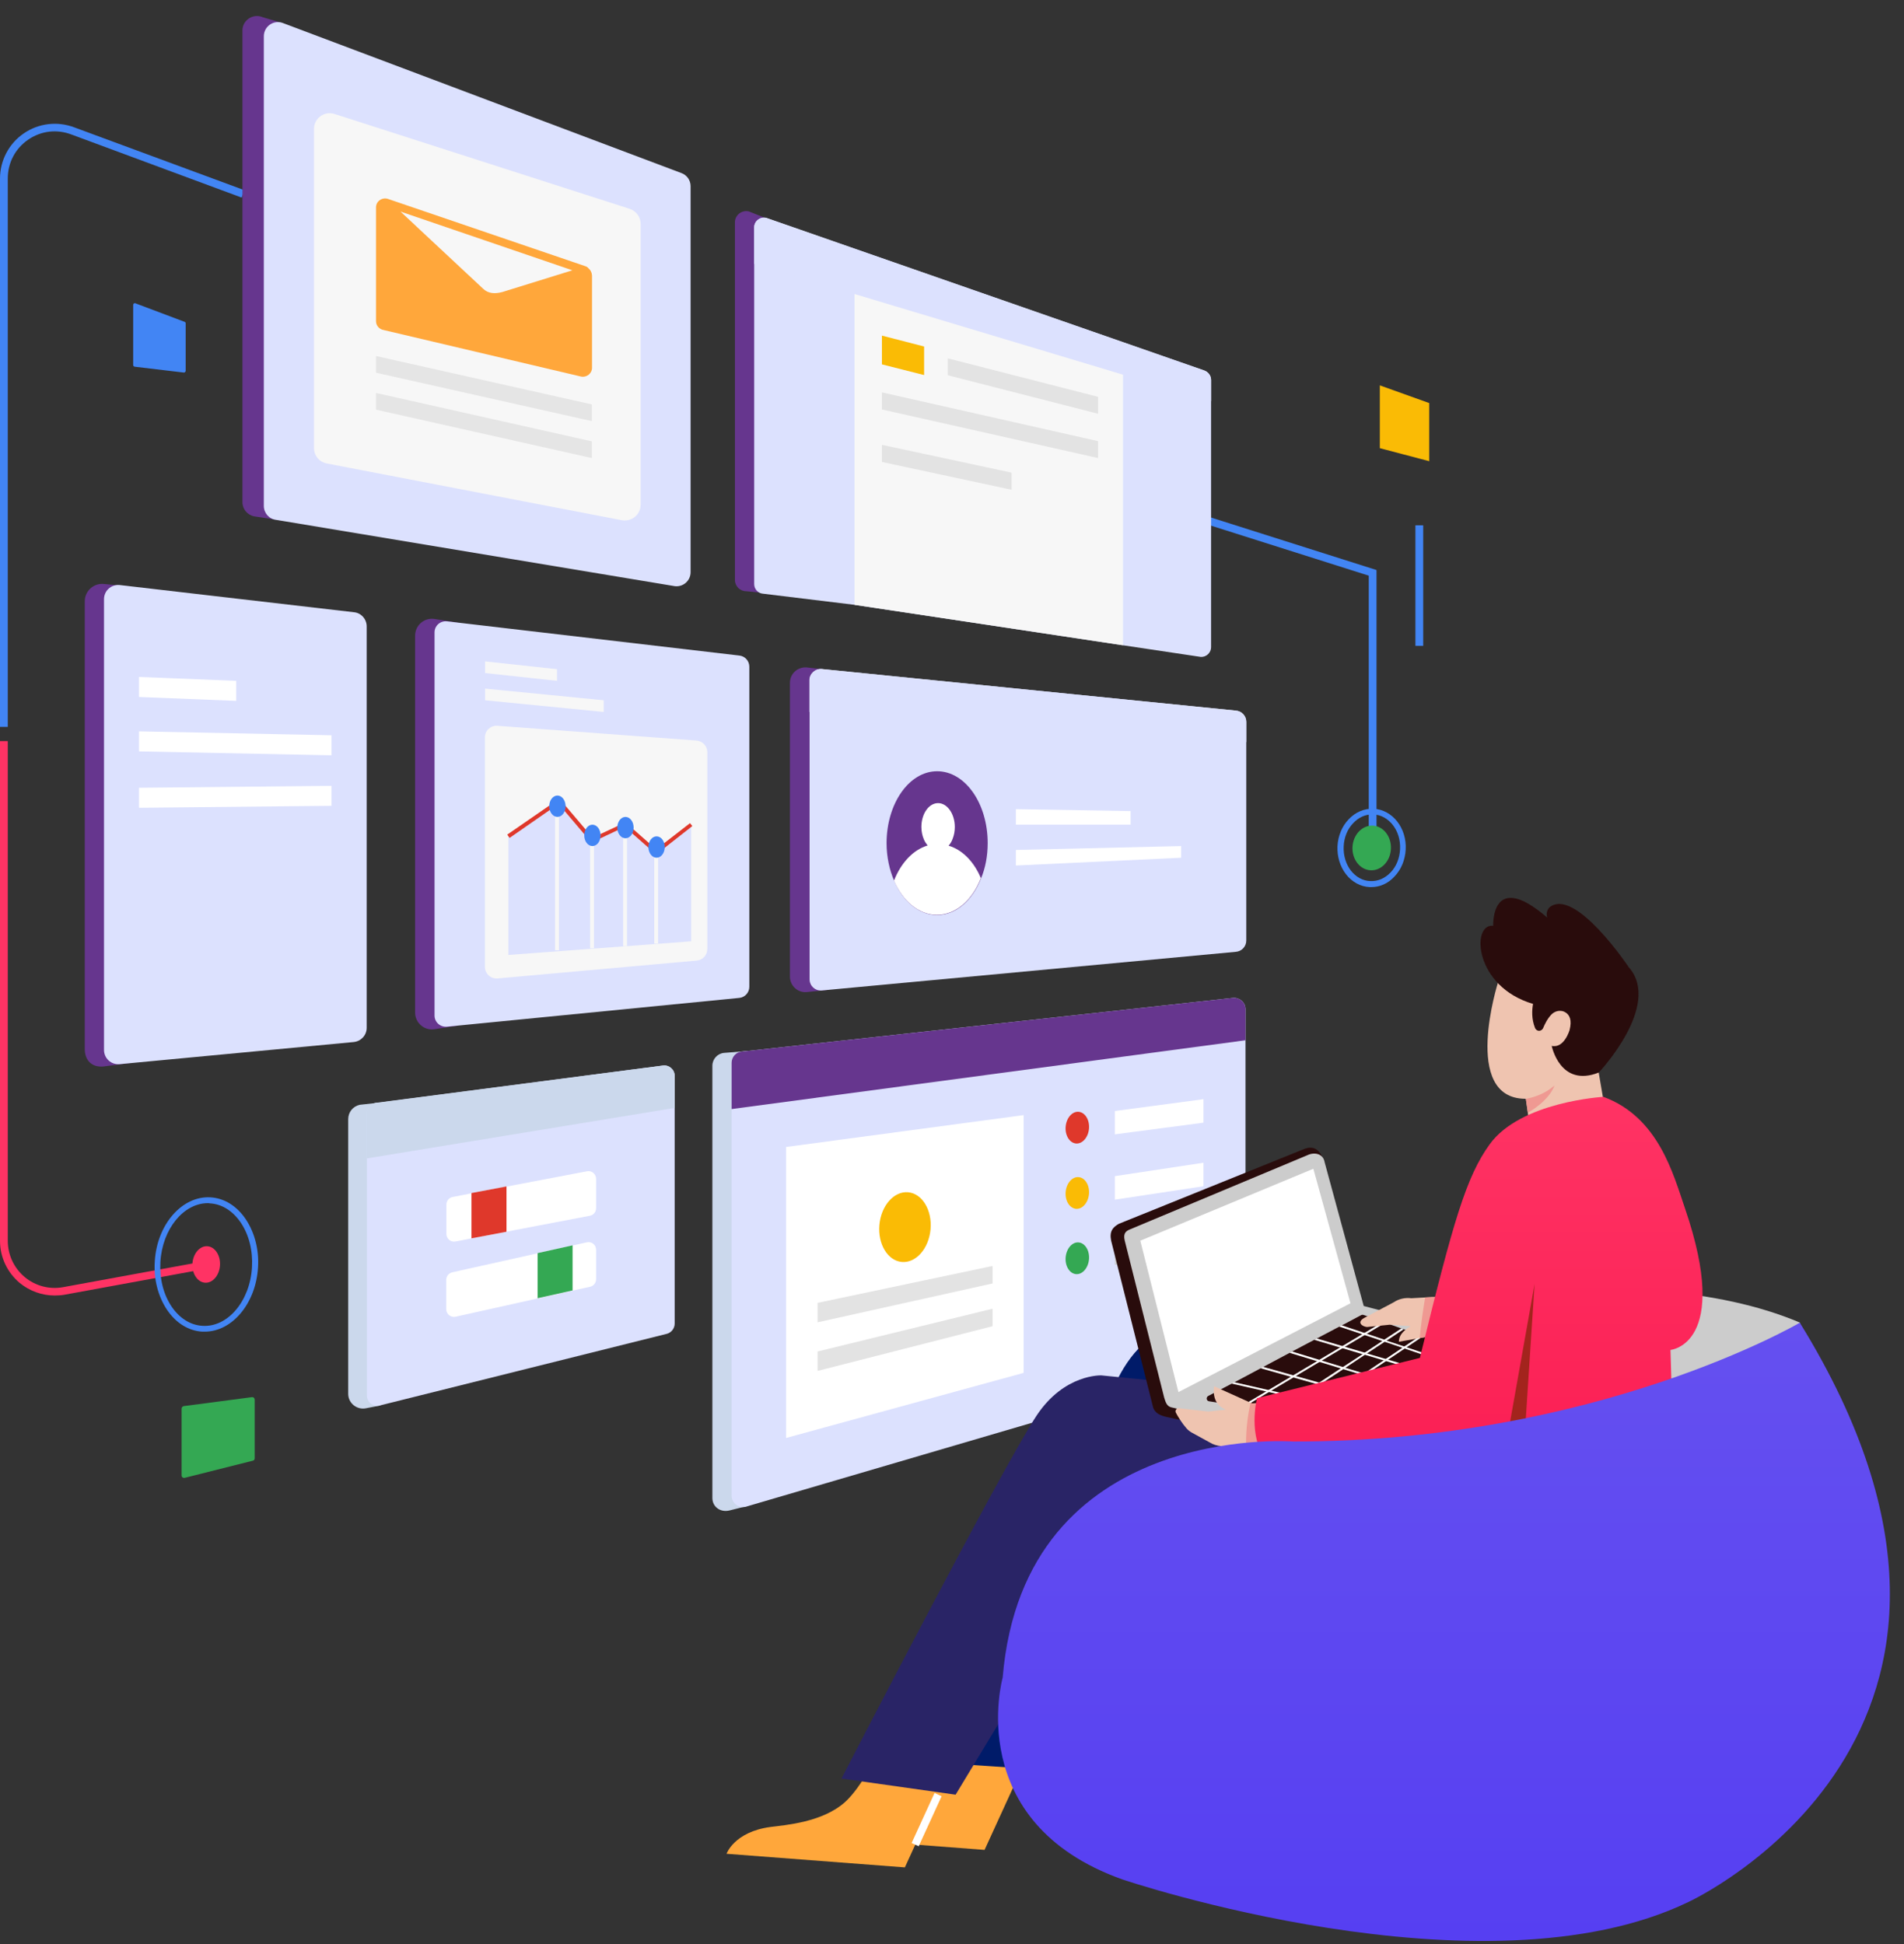 <svg width="94" height="96" viewBox="0 0 94 96" fill="none" xmlns="http://www.w3.org/2000/svg">
<rect x="0" y="0" width="94" height="96" fill="#333333" stroke="none"/>
<path d="M10.861 62.478C10.89 61.981 10.609 61.56 10.234 61.538C9.858 61.516 9.53 61.901 9.5 62.399C9.471 62.896 9.752 63.317 10.128 63.339C10.504 63.361 10.832 62.976 10.861 62.478Z" fill="#FF3364"/>
<path d="M12.574 69.115V72.014C12.574 72.072 12.536 72.12 12.478 72.129L9.119 72.974C9.042 72.993 8.965 72.936 8.965 72.859V69.557C8.965 69.499 9.013 69.442 9.071 69.432L12.43 68.991C12.517 68.981 12.574 69.039 12.574 69.115Z" fill="#34A853"/>
<path d="M9.167 15.967V18.309C9.167 18.357 9.119 18.405 9.071 18.396L6.652 18.108C6.604 18.098 6.575 18.069 6.575 18.021V15.055C6.575 14.998 6.633 14.95 6.69 14.979L9.109 15.89C9.148 15.9 9.167 15.929 9.167 15.967Z" fill="#4285F4"/>
<path d="M68.122 19.029V22.13L70.56 22.773V19.903L68.122 19.029Z" fill="#FABB05"/>
<path d="M67.959 41.634H67.575V28.426L57.439 25.211L57.554 24.846L67.959 28.148V41.634Z" fill="#4285F4"/>
<path d="M0.384 35.894H0V8.816C0 7.923 0.442 7.088 1.171 6.589C1.91 6.08 2.841 5.975 3.676 6.292L12.066 9.392L11.931 9.757L3.542 6.647C2.812 6.368 2.035 6.455 1.392 6.896C0.749 7.338 0.384 8.039 0.384 8.816V35.894Z" fill="#4285F4"/>
<path d="M2.697 63.971C2.073 63.971 1.459 63.75 0.969 63.347C0.355 62.828 0 62.08 0 61.273V36.595H0.384V61.273C0.384 61.964 0.691 62.617 1.219 63.059C1.747 63.5 2.438 63.683 3.12 63.558L10.136 62.272L10.204 62.646L3.187 63.932C3.024 63.961 2.86 63.971 2.697 63.971Z" fill="#FF3364"/>
<path d="M68.67 41.919C68.7 41.31 68.299 40.795 67.775 40.769C67.251 40.744 66.802 41.217 66.772 41.825C66.742 42.434 67.143 42.949 67.667 42.974C68.191 43 68.64 42.527 68.67 41.919Z" fill="#34A853"/>
<path d="M67.7 43.804C67.671 43.804 67.652 43.804 67.623 43.804C67.172 43.784 66.75 43.554 66.452 43.17C66.155 42.786 66.011 42.297 66.03 41.788C66.059 41.279 66.251 40.799 66.587 40.454C66.922 40.099 67.354 39.916 67.815 39.935C68.746 39.983 69.457 40.886 69.399 41.951C69.37 42.46 69.178 42.94 68.842 43.285C68.535 43.621 68.132 43.804 67.7 43.804ZM67.748 40.214C67.402 40.214 67.067 40.367 66.807 40.646C66.519 40.943 66.356 41.356 66.337 41.797C66.318 42.239 66.442 42.661 66.692 42.988C66.942 43.304 67.278 43.496 67.652 43.506C68.026 43.525 68.372 43.372 68.65 43.084C68.938 42.786 69.101 42.373 69.121 41.932C69.169 41.02 68.573 40.252 67.806 40.214C67.786 40.214 67.767 40.214 67.748 40.214Z" fill="#4285F4"/>
<path d="M10.107 65.756C10.069 65.756 10.031 65.756 9.992 65.756C9.301 65.718 8.677 65.324 8.236 64.662C7.804 64.009 7.583 63.164 7.641 62.291C7.746 60.467 8.984 59.046 10.386 59.123C11.077 59.162 11.701 59.555 12.142 60.217C12.574 60.87 12.795 61.715 12.738 62.588C12.632 64.364 11.461 65.756 10.107 65.756ZM10.261 59.411C9.061 59.411 8.015 60.688 7.919 62.31C7.871 63.126 8.063 63.903 8.466 64.508C8.86 65.094 9.407 65.439 10.002 65.468C11.25 65.545 12.344 64.239 12.44 62.579C12.488 61.763 12.296 60.985 11.893 60.381C11.499 59.795 10.952 59.45 10.357 59.421C10.328 59.411 10.29 59.411 10.261 59.411Z" fill="#4285F4"/>
<path d="M70.263 25.94H69.879V31.892H70.263V25.94Z" fill="#4285F4"/>
<path d="M6.297 28.945L5.155 28.839C4.636 28.772 4.185 29.175 4.185 29.693V51.799C4.185 52.298 4.473 52.711 5.097 52.663L6.498 52.481L6.297 28.945Z" fill="#66368e"/>
<path d="M18.103 30.932V50.753C18.103 51.118 17.825 51.415 17.47 51.454L5.903 52.548C5.49 52.586 5.135 52.26 5.135 51.847V29.588C5.135 29.175 5.481 28.858 5.894 28.887L17.47 30.231C17.825 30.26 18.103 30.567 18.103 30.932Z" fill="#DCE1FE"/>
<path d="M6.863 33.427V34.416L11.662 34.608V33.619L6.863 33.427Z" fill="white"/>
<path d="M6.863 36.115V37.104L16.366 37.296V36.307L6.863 36.115Z" fill="white"/>
<path d="M6.863 38.899V39.887L16.366 39.791V38.803L6.863 38.899Z" fill="white"/>
<path d="M22.576 30.74L21.463 30.567C20.954 30.48 20.493 30.874 20.493 31.392V49.995C20.493 50.513 20.954 50.907 21.463 50.82L22.576 50.648V30.74Z" fill="#66368e"/>
<path d="M21.453 50.148V31.229C21.453 30.893 21.741 30.644 22.077 30.682L36.504 32.371C36.782 32.4 36.994 32.64 36.994 32.919V48.728C36.994 49.006 36.782 49.246 36.504 49.275L22.077 50.696C21.741 50.734 21.453 50.475 21.453 50.148Z" fill="#DCE1FE"/>
<path d="M23.939 36.413V47.739C23.939 48.075 24.227 48.344 24.563 48.315L34.402 47.432C34.7 47.403 34.92 47.154 34.92 46.856V37.142C34.92 36.835 34.68 36.585 34.373 36.566L24.534 35.837C24.208 35.827 23.939 36.086 23.939 36.413Z" fill="#F7F7F7"/>
<path d="M25.101 47.154V41.298L27.596 39.571L29.228 41.49L30.86 40.722L32.396 42.066L34.123 40.722V46.482L25.101 47.154Z" fill="#DCE1FE"/>
<path d="M27.596 39.955H27.404V46.923H27.596V39.955Z" fill="#F7F7F7"/>
<path d="M29.324 41.682H29.132V46.827H29.324V41.682Z" fill="#F7F7F7"/>
<path d="M32.396 42.191L30.841 40.828L29.199 41.605L27.577 39.695L25.158 41.375L25.043 41.212L27.616 39.436L29.257 41.365L30.879 40.607L32.396 41.941L34.066 40.646L34.181 40.79L32.396 42.191Z" fill="#DF382B"/>
<path d="M27.52 40.338C27.742 40.338 27.923 40.102 27.923 39.81C27.923 39.519 27.742 39.283 27.52 39.283C27.297 39.283 27.116 39.519 27.116 39.81C27.116 40.102 27.297 40.338 27.52 40.338Z" fill="#4285F4"/>
<path d="M30.956 40.914H30.764V46.722H30.956V40.914Z" fill="#F7F7F7"/>
<path d="M32.492 42.258H32.3V46.597H32.492V42.258Z" fill="#F7F7F7"/>
<path d="M29.247 41.778C29.47 41.778 29.651 41.542 29.651 41.25C29.651 40.959 29.47 40.722 29.247 40.722C29.025 40.722 28.844 40.959 28.844 41.25C28.844 41.542 29.025 41.778 29.247 41.778Z" fill="#4285F4"/>
<path d="M30.879 41.394C31.102 41.394 31.282 41.158 31.282 40.866C31.282 40.575 31.102 40.338 30.879 40.338C30.657 40.338 30.476 40.575 30.476 40.866C30.476 41.158 30.657 41.394 30.879 41.394Z" fill="#4285F4"/>
<path d="M32.415 42.354C32.638 42.354 32.818 42.118 32.818 41.826C32.818 41.535 32.638 41.298 32.415 41.298C32.192 41.298 32.012 41.535 32.012 41.826C32.012 42.118 32.192 42.354 32.415 42.354Z" fill="#4285F4"/>
<path d="M23.949 34.003V34.579L29.804 35.155V34.579L23.949 34.003Z" fill="#F7F7F7"/>
<path d="M23.949 32.659V33.235L27.5 33.619V33.043L23.949 32.659Z" fill="#F7F7F7"/>
<path d="M13.947 25.71L12.565 25.499C12.219 25.441 11.97 25.144 11.97 24.798V1.502C11.97 0.993 12.498 0.648 12.968 0.849L13.966 1.147L13.947 25.71Z" fill="#66368e"/>
<path d="M34.095 9.19V28.254C34.095 28.676 33.73 28.993 33.317 28.945L13.64 25.672C13.285 25.633 13.025 25.336 13.025 24.98V1.79C13.025 1.3 13.515 0.964 13.966 1.137L33.644 8.547C33.912 8.643 34.095 8.902 34.095 9.19Z" fill="#DCE1FE"/>
<path d="M16.519 5.629L31.09 10.313C31.407 10.419 31.628 10.717 31.628 11.053V24.923C31.628 25.403 31.196 25.767 30.716 25.691L16.145 22.888C15.771 22.821 15.502 22.504 15.502 22.12V6.368C15.502 5.841 16.011 5.466 16.519 5.629Z" fill="#F7F7F7"/>
<path d="M29.055 13.251C29.007 13.193 28.95 13.155 28.873 13.136L19.159 9.824C18.89 9.728 18.564 9.92 18.564 10.237V15.862C18.564 16.073 18.718 16.255 18.929 16.294L28.7 18.597C28.969 18.645 29.228 18.434 29.228 18.165V13.606C29.219 13.452 29.151 13.328 29.055 13.251ZM24.794 14.422C24.429 14.518 24.102 14.499 23.853 14.259L19.773 10.448L28.259 13.347L24.794 14.422Z" fill="#FFA73B"/>
<path d="M29.219 19.97V20.795L18.564 18.405V17.58L29.219 19.97Z" fill="#E5E5E5"/>
<path d="M29.219 21.794V22.619L18.564 20.229V19.404L29.219 21.794Z" fill="#E5E5E5"/>
<path d="M41.611 33.159L39.835 32.957C39.384 32.919 39 33.264 39 33.715V48.229C39 48.68 39.393 49.035 39.835 48.987L40.939 48.872L41.611 33.159Z" fill="#66368e"/>
<path d="M61.528 35.645V46.443C61.528 46.741 61.298 46.981 61.01 47L40.555 48.91C40.238 48.929 39.969 48.68 39.969 48.353V33.59C39.969 33.274 40.238 33.024 40.555 33.034L61.01 35.088C61.298 35.107 61.528 35.347 61.528 35.645Z" fill="#DCE1FE"/>
<path d="M61.528 35.645V36.643L39.96 35.155V33.59C39.96 33.274 40.228 33.024 40.545 33.034L61 35.088C61.298 35.107 61.528 35.347 61.528 35.645Z" fill="#DCE1FE"/>
<path d="M48.762 41.634C48.762 42.268 48.647 42.863 48.435 43.372C48.013 44.456 47.197 45.186 46.266 45.186C45.364 45.186 44.577 44.504 44.145 43.496C43.914 42.959 43.77 42.316 43.77 41.634C43.77 39.676 44.884 38.083 46.266 38.083C47.648 38.083 48.762 39.666 48.762 41.634Z" fill="#66368e"/>
<path d="M46.832 41.759C46.919 41.663 46.986 41.548 47.034 41.413C47.101 41.241 47.139 41.049 47.139 40.838C47.139 40.185 46.765 39.657 46.314 39.657C45.853 39.657 45.489 40.185 45.489 40.838C45.489 41.068 45.536 41.27 45.613 41.452C45.661 41.567 45.728 41.663 45.796 41.749C45.085 41.961 44.481 42.604 44.135 43.487C44.577 44.504 45.364 45.176 46.256 45.176C47.188 45.176 48.003 44.447 48.426 43.362C48.09 42.556 47.514 41.961 46.832 41.759Z" fill="white"/>
<path d="M50.154 39.955L55.817 40.05V40.722H50.154V39.955Z" fill="white"/>
<path d="M50.154 41.97L58.312 41.778V42.354L50.154 42.738V41.97Z" fill="white"/>
<path d="M18.794 54.439L17.758 54.554C17.422 54.631 17.191 54.919 17.191 55.264V68.828C17.191 69.288 17.623 69.634 18.074 69.538L18.775 69.403L18.794 54.439Z" fill="#CBD8EC"/>
<path d="M33.308 53.124V65.362C33.308 65.593 33.145 65.804 32.924 65.862L18.746 69.403C18.42 69.48 18.113 69.24 18.113 68.904V54.977C18.113 54.717 18.305 54.506 18.554 54.468L32.732 52.615C33.039 52.577 33.308 52.817 33.308 53.124Z" fill="#DCE1FE"/>
<path d="M29.43 58.211V59.661C29.43 59.843 29.295 60.006 29.113 60.035L25.389 60.745L25.005 60.822L23.277 61.148L22.797 61.245L22.49 61.302C22.25 61.35 22.039 61.168 22.039 60.928V59.478C22.039 59.296 22.173 59.133 22.355 59.104L22.807 59.018L23.287 58.922L25.014 58.595L25.398 58.518L28.979 57.837C29.209 57.789 29.43 57.971 29.43 58.211Z" fill="white"/>
<path d="M29.43 61.715V63.164C29.43 63.347 29.305 63.5 29.132 63.539L28.268 63.731L26.541 64.115L25.389 64.374L22.797 64.95L22.5 65.017C22.259 65.074 22.029 64.892 22.029 64.642V63.203C22.029 63.02 22.154 62.867 22.327 62.828L22.787 62.723L25.379 62.147L26.531 61.888L28.259 61.504L28.95 61.35C29.199 61.283 29.43 61.465 29.43 61.715Z" fill="white"/>
<path d="M33.308 53.124V54.708L18.103 57.203V54.967C18.103 54.708 18.295 54.497 18.545 54.458L32.732 52.615C33.039 52.577 33.308 52.817 33.308 53.124Z" fill="#CBD8EC"/>
<path d="M25.005 58.586V60.822L23.277 61.148V58.912L25.005 58.586Z" fill="#DF382B"/>
<path d="M28.268 61.494V63.721L26.541 64.105V61.878L28.268 61.494Z" fill="#34A853"/>
<path d="M36.946 51.895L35.746 51.991C35.419 52.02 35.17 52.298 35.17 52.625V73.972C35.17 74.404 35.563 74.692 36.005 74.587L36.936 74.356L36.946 51.895Z" fill="#CBD8EC"/>
<path d="M61.49 49.832V66.745C61.49 66.994 61.326 67.215 61.086 67.282L36.84 74.395C36.485 74.5 36.12 74.232 36.12 73.857V52.481C36.12 52.193 36.341 51.943 36.638 51.924L60.885 49.275C61.211 49.256 61.49 49.505 61.49 49.832Z" fill="#DCE1FE"/>
<path d="M38.808 56.637L50.537 55.063V67.791L38.808 71.006V56.637Z" fill="white"/>
<path d="M53.763 55.735C53.724 56.167 53.436 56.493 53.12 56.464C52.803 56.435 52.572 56.061 52.611 55.629C52.649 55.197 52.937 54.871 53.254 54.9C53.571 54.928 53.801 55.303 53.763 55.735Z" fill="#DF382B"/>
<path d="M55.039 54.861V56.013L59.416 55.437V54.276L55.039 54.861Z" fill="white"/>
<path d="M53.763 58.96C53.724 59.392 53.436 59.718 53.12 59.69C52.803 59.661 52.572 59.286 52.611 58.854C52.649 58.422 52.937 58.096 53.254 58.125C53.571 58.154 53.801 58.528 53.763 58.96Z" fill="#FABB05"/>
<path d="M55.039 58.077V59.238L59.416 58.576V57.415L55.039 58.077Z" fill="white"/>
<path d="M53.763 62.185C53.724 62.617 53.436 62.944 53.12 62.915C52.803 62.886 52.572 62.511 52.611 62.08C52.649 61.648 52.937 61.321 53.254 61.35C53.571 61.379 53.801 61.753 53.763 62.185Z" fill="#34A853"/>
<path d="M55.039 61.302V62.454L59.416 61.715V60.553L55.039 61.302Z" fill="#CCCCCC"/>
<path d="M61.49 49.832V51.367L36.12 54.765V52.481C36.12 52.193 36.341 51.943 36.638 51.924L60.885 49.275C61.211 49.256 61.49 49.505 61.49 49.832Z" fill="#66368e"/>
<path d="M45.94 60.71C46.027 59.76 45.533 58.937 44.837 58.873C44.14 58.809 43.504 59.527 43.416 60.477C43.329 61.428 43.823 62.25 44.52 62.314C45.217 62.378 45.852 61.66 45.94 60.71Z" fill="#FABB05"/>
<path d="M40.363 64.335V65.295L49.002 63.376V62.512L40.363 64.335Z" fill="#E3E3E3"/>
<path d="M40.363 66.735V67.695L49.002 65.487V64.623L40.363 66.735Z" fill="#E3E3E3"/>
<path d="M38.923 11.216L36.965 10.438C36.619 10.361 36.283 10.621 36.283 10.976V28.637C36.283 28.945 36.533 29.194 36.84 29.194L38.654 29.377L38.923 11.216Z" fill="#66368e"/>
<path d="M59.791 18.76V31.959C59.791 32.227 59.56 32.448 59.291 32.439L55.442 31.863L42.187 29.866L37.694 29.319C37.435 29.309 37.234 29.098 37.234 28.839V11.235C37.234 10.928 37.522 10.697 37.829 10.765L59.426 18.29C59.637 18.348 59.791 18.54 59.791 18.76Z" fill="#DCE1FE"/>
<path d="M55.442 17.052V31.863L42.187 29.866V13.222L55.442 17.052Z" fill="#F7F7F7"/>
<path d="M59.791 18.76V19.807L37.234 13.03V11.225C37.234 10.918 37.522 10.688 37.829 10.755L59.426 18.28C59.637 18.348 59.791 18.54 59.791 18.76Z" fill="#DCE1FE"/>
<path d="M43.54 19.375V20.219L54.214 22.619V21.784L43.54 19.375Z" fill="#E3E3E3"/>
<path d="M43.54 21.966V22.811L49.942 24.184V23.339L43.54 21.966Z" fill="#E3E3E3"/>
<path d="M45.623 17.11L43.54 16.572V17.992L45.623 18.52V17.11Z" fill="#FABB05"/>
<path d="M46.794 17.695V18.53L54.214 20.431V19.596L46.794 17.695Z" fill="#E3E3E3"/>
<path d="M79.401 55.725L75.667 56.676L75.427 54.938L75.331 54.257H75.302C72.135 54.237 73.958 48.507 73.958 48.507L78.134 48.334L79.401 55.725Z" fill="#EFC4B0"/>
<path d="M80.418 47.768C80.418 47.768 77.779 43.813 76.512 44.792C76.512 44.792 76.281 44.984 76.387 45.311C73.603 42.901 73.718 45.714 73.718 45.714C72.634 45.589 72.758 48.709 75.686 49.572C75.629 49.889 75.609 50.312 75.782 50.753C75.801 50.811 75.859 50.868 75.916 50.888C76.022 50.926 76.137 50.868 76.185 50.763C76.262 50.58 76.387 50.312 76.588 50.1C76.78 49.899 77.088 49.851 77.308 50.004C77.491 50.129 77.615 50.369 77.491 50.859C77.491 50.859 77.231 51.78 76.608 51.646C76.608 51.646 77.02 53.719 78.93 52.961C78.93 52.97 82.06 49.64 80.418 47.768Z" fill="#290C0C"/>
<path d="M48.608 91.346L39.806 90.674C39.806 90.674 40.18 89.59 41.975 89.35C42.724 89.254 44.529 89.119 45.642 88.131C46.506 87.363 47.37 85.539 47.37 85.539L51.161 85.769L48.608 91.346Z" fill="#FFA73B"/>
<path d="M44.673 92.21L35.87 91.538C35.87 91.538 36.245 90.454 38.04 90.214C38.789 90.118 40.593 89.983 41.707 88.995C42.571 88.227 43.434 86.403 43.434 86.403L47.226 86.633L44.673 92.21Z" fill="#FFA73B"/>
<path d="M65.972 66.265L59.148 65.372C59.148 65.372 56.393 64.902 54.857 68.818L46.852 87.075L51.209 87.372L61.768 69.557L65.511 69.96L65.972 66.265Z" fill="#001B69"/>
<path d="M67.316 69.202L54.377 67.916C54.377 67.916 52.553 67.829 51.181 69.893C49.443 72.523 41.543 87.823 41.543 87.823L47.178 88.62L56.057 73.934L66.625 74.635L67.316 69.202Z" fill="#292466"/>
<path d="M67.537 64.998C67.873 64.911 80.553 61.801 88.856 65.305L89.518 70.277L66.894 74.808L67.537 64.998Z" fill="#CCCCCC"/>
<path d="M56.93 69.499L54.857 61.264C54.761 60.784 54.953 60.592 55.241 60.429L64.417 56.724C65.118 56.464 65.31 57.232 65.31 57.232L65.079 57.991L59.282 61.129L70.33 71.986L69.764 72.629L57.736 69.999C57.544 69.951 57.065 69.903 56.93 69.499Z" fill="#290C0C"/>
<path d="M64.552 57.04L55.759 60.717C55.615 60.784 55.433 60.88 55.529 61.264L57.477 69.019C57.544 69.231 57.602 69.432 57.813 69.49C59.887 69.989 69.975 72.408 70.004 72.312C70.023 72.225 73.248 68.453 74.467 67.033C74.678 66.783 74.563 66.399 74.246 66.313L67.326 64.489L65.396 57.386C65.32 56.944 64.868 56.887 64.552 57.04Z" fill="#CCCCCC"/>
<path d="M71.079 66.495L70.637 66.927L70.56 67.004L67.671 69.835L67.633 69.874L67.143 70.354C67.115 70.382 67.067 70.402 67.028 70.392L59.685 69.192C59.56 69.173 59.532 69 59.647 68.933L60.818 68.319L60.952 68.252L62.248 67.561L62.373 67.493L63.688 66.793L63.812 66.725L64.888 66.159L65.012 66.092L66.126 65.506L66.241 65.449L67.201 64.94C67.239 64.921 67.278 64.921 67.316 64.93L69.197 65.602L69.313 65.641L71.05 66.265C71.127 66.303 71.156 66.418 71.079 66.495Z" fill="#290C0C"/>
<path d="M68.317 65.249L61.315 69.419L61.364 69.501L68.366 65.332L68.317 65.249Z" fill="white"/>
<path d="M69.293 65.641L68.458 66.198L68.362 66.255L67.489 66.831L67.383 66.898L66.423 67.541L66.318 67.609L65.252 68.309L65.147 68.376L64.206 69L64.1 69.077L63.073 69.749L63.016 69.663L63.966 69.039L64.081 68.972L65.022 68.348L65.127 68.271L66.193 67.57L66.299 67.503L67.268 66.869L67.374 66.793L68.247 66.217L68.343 66.15L69.178 65.602H69.188L69.293 65.641Z" fill="white"/>
<path d="M67.681 69.787L67.671 69.835L67.662 69.883L67.633 69.874L64.1 69.077L63.966 69.039L60.798 68.319L60.933 68.252L64.081 68.972L64.206 69L67.681 69.787Z" fill="white"/>
<path d="M68.247 69.144L68.218 69.24L65.147 68.376L65.022 68.348L62.229 67.561L62.353 67.493L65.127 68.271L65.252 68.309L68.247 69.144Z" fill="white"/>
<path d="M63.669 66.802L66.193 67.57L66.318 67.609L69.034 68.434L69.063 68.348L66.423 67.541L66.299 67.503L63.784 66.735L63.669 66.802Z" fill="white"/>
<path d="M69.888 67.541L69.86 67.637L67.383 66.898L67.268 66.869L64.888 66.159L65.003 66.092L67.374 66.793L67.489 66.831L69.888 67.541Z" fill="white"/>
<path d="M70.064 65.996L64.245 69.899L64.298 69.979L70.118 66.076L70.064 65.996Z" fill="white"/>
<path d="M64.84 57.712L56.297 61.264L58.178 68.741L66.673 64.355L64.84 57.712Z" fill="white"/>
<path d="M70.637 66.927L70.608 67.013L70.56 67.004L68.362 66.255L68.247 66.217L66.116 65.506L66.231 65.439L68.343 66.15L68.458 66.198L70.637 66.927Z" fill="white"/>
<path d="M63.237 71.342L61.95 71.314L61.518 71.342L60.462 71.41C60.251 71.419 60.04 71.381 59.848 71.294L58.85 70.747C58.744 70.69 58.648 70.613 58.572 70.526C58.341 70.258 58.159 69.96 58.053 69.759C57.996 69.653 58.082 69.528 58.197 69.538L59.656 69.701L60.52 69.605C59.752 69.317 59.944 68.453 59.944 68.453L61.73 69.26L61.826 69.298L63.016 69.221L63.237 71.342Z" fill="#EFC4B0"/>
<path d="M63.237 71.343L61.95 71.314L61.518 71.343C61.509 70.469 61.634 69.73 61.739 69.269L61.835 69.308L63.025 69.231L63.237 71.343Z" fill="#EF9992"/>
<path d="M73.142 64.047L72.567 65.967L71.29 65.862L70.09 66.073L69.063 66.255C69.063 65.871 69.389 65.641 69.639 65.487L68.641 65.41L67.489 65.526C67.258 65.506 66.942 65.295 67.374 65.065L68.804 64.307C69.063 64.134 69.37 64.067 69.677 64.105L70.359 64.067L70.743 64.047H73.142Z" fill="#EFC4B0"/>
<path d="M73.142 64.047L72.567 65.967L71.29 65.862L70.09 66.073C70.157 65.343 70.263 64.652 70.359 64.067L70.743 64.047H73.142Z" fill="#EF9992"/>
<path d="M82.559 69.711L82.472 66.658C82.472 66.658 85.487 66.399 83.192 59.68C82.607 57.981 81.887 55.169 79.161 54.161C79.161 54.161 75.072 54.391 73.546 56.503C72.394 58.096 71.751 60.275 70.1 67.052L62.056 69.039C62.056 69.039 61.576 70.959 62.536 72.11L82.559 69.711Z" fill="url(#paint0_linear_901_2543)"/>
<path d="M75.763 63.395L75.273 70.91L74.419 70.959L75.763 63.395Z" fill="#A3241D"/>
<path d="M88.856 65.314C88.856 65.314 78.835 71.198 63.841 71.179C63.841 71.179 50.557 70.181 49.501 82.842C49.501 82.842 47.495 89.983 55.414 92.805C55.414 92.805 73.191 98.824 83.356 93.919C83.365 93.909 101.42 85.654 88.856 65.314Z" fill="url(#paint1_linear_901_2543)"/>
<path d="M46.138 88.537L45.007 91.006L45.356 91.166L46.487 88.697L46.138 88.537Z" fill="white"/>
<path d="M76.742 53.604C76.742 53.604 76.55 54.295 75.427 54.948L75.331 54.266H75.302C75.734 54.19 76.281 54.007 76.742 53.604Z" fill="#EF9992"/>
<defs>
<linearGradient id="paint0_linear_901_2543" x1="72.995" y1="54.161" x2="72.995" y2="72.11" gradientUnits="userSpaceOnUse">
<stop stop-color="#FF3364"/>
<stop offset="1" stop-color="#FB1F54"/>
</linearGradient>
<linearGradient id="paint1_linear_901_2543" x1="71.288" y1="65.314" x2="71.288" y2="95.843" gradientUnits="userSpaceOnUse">
<stop stop-color="#6550F0"/>
<stop offset="1" stop-color="#563FF2"/>
</linearGradient>
</defs>
</svg>
